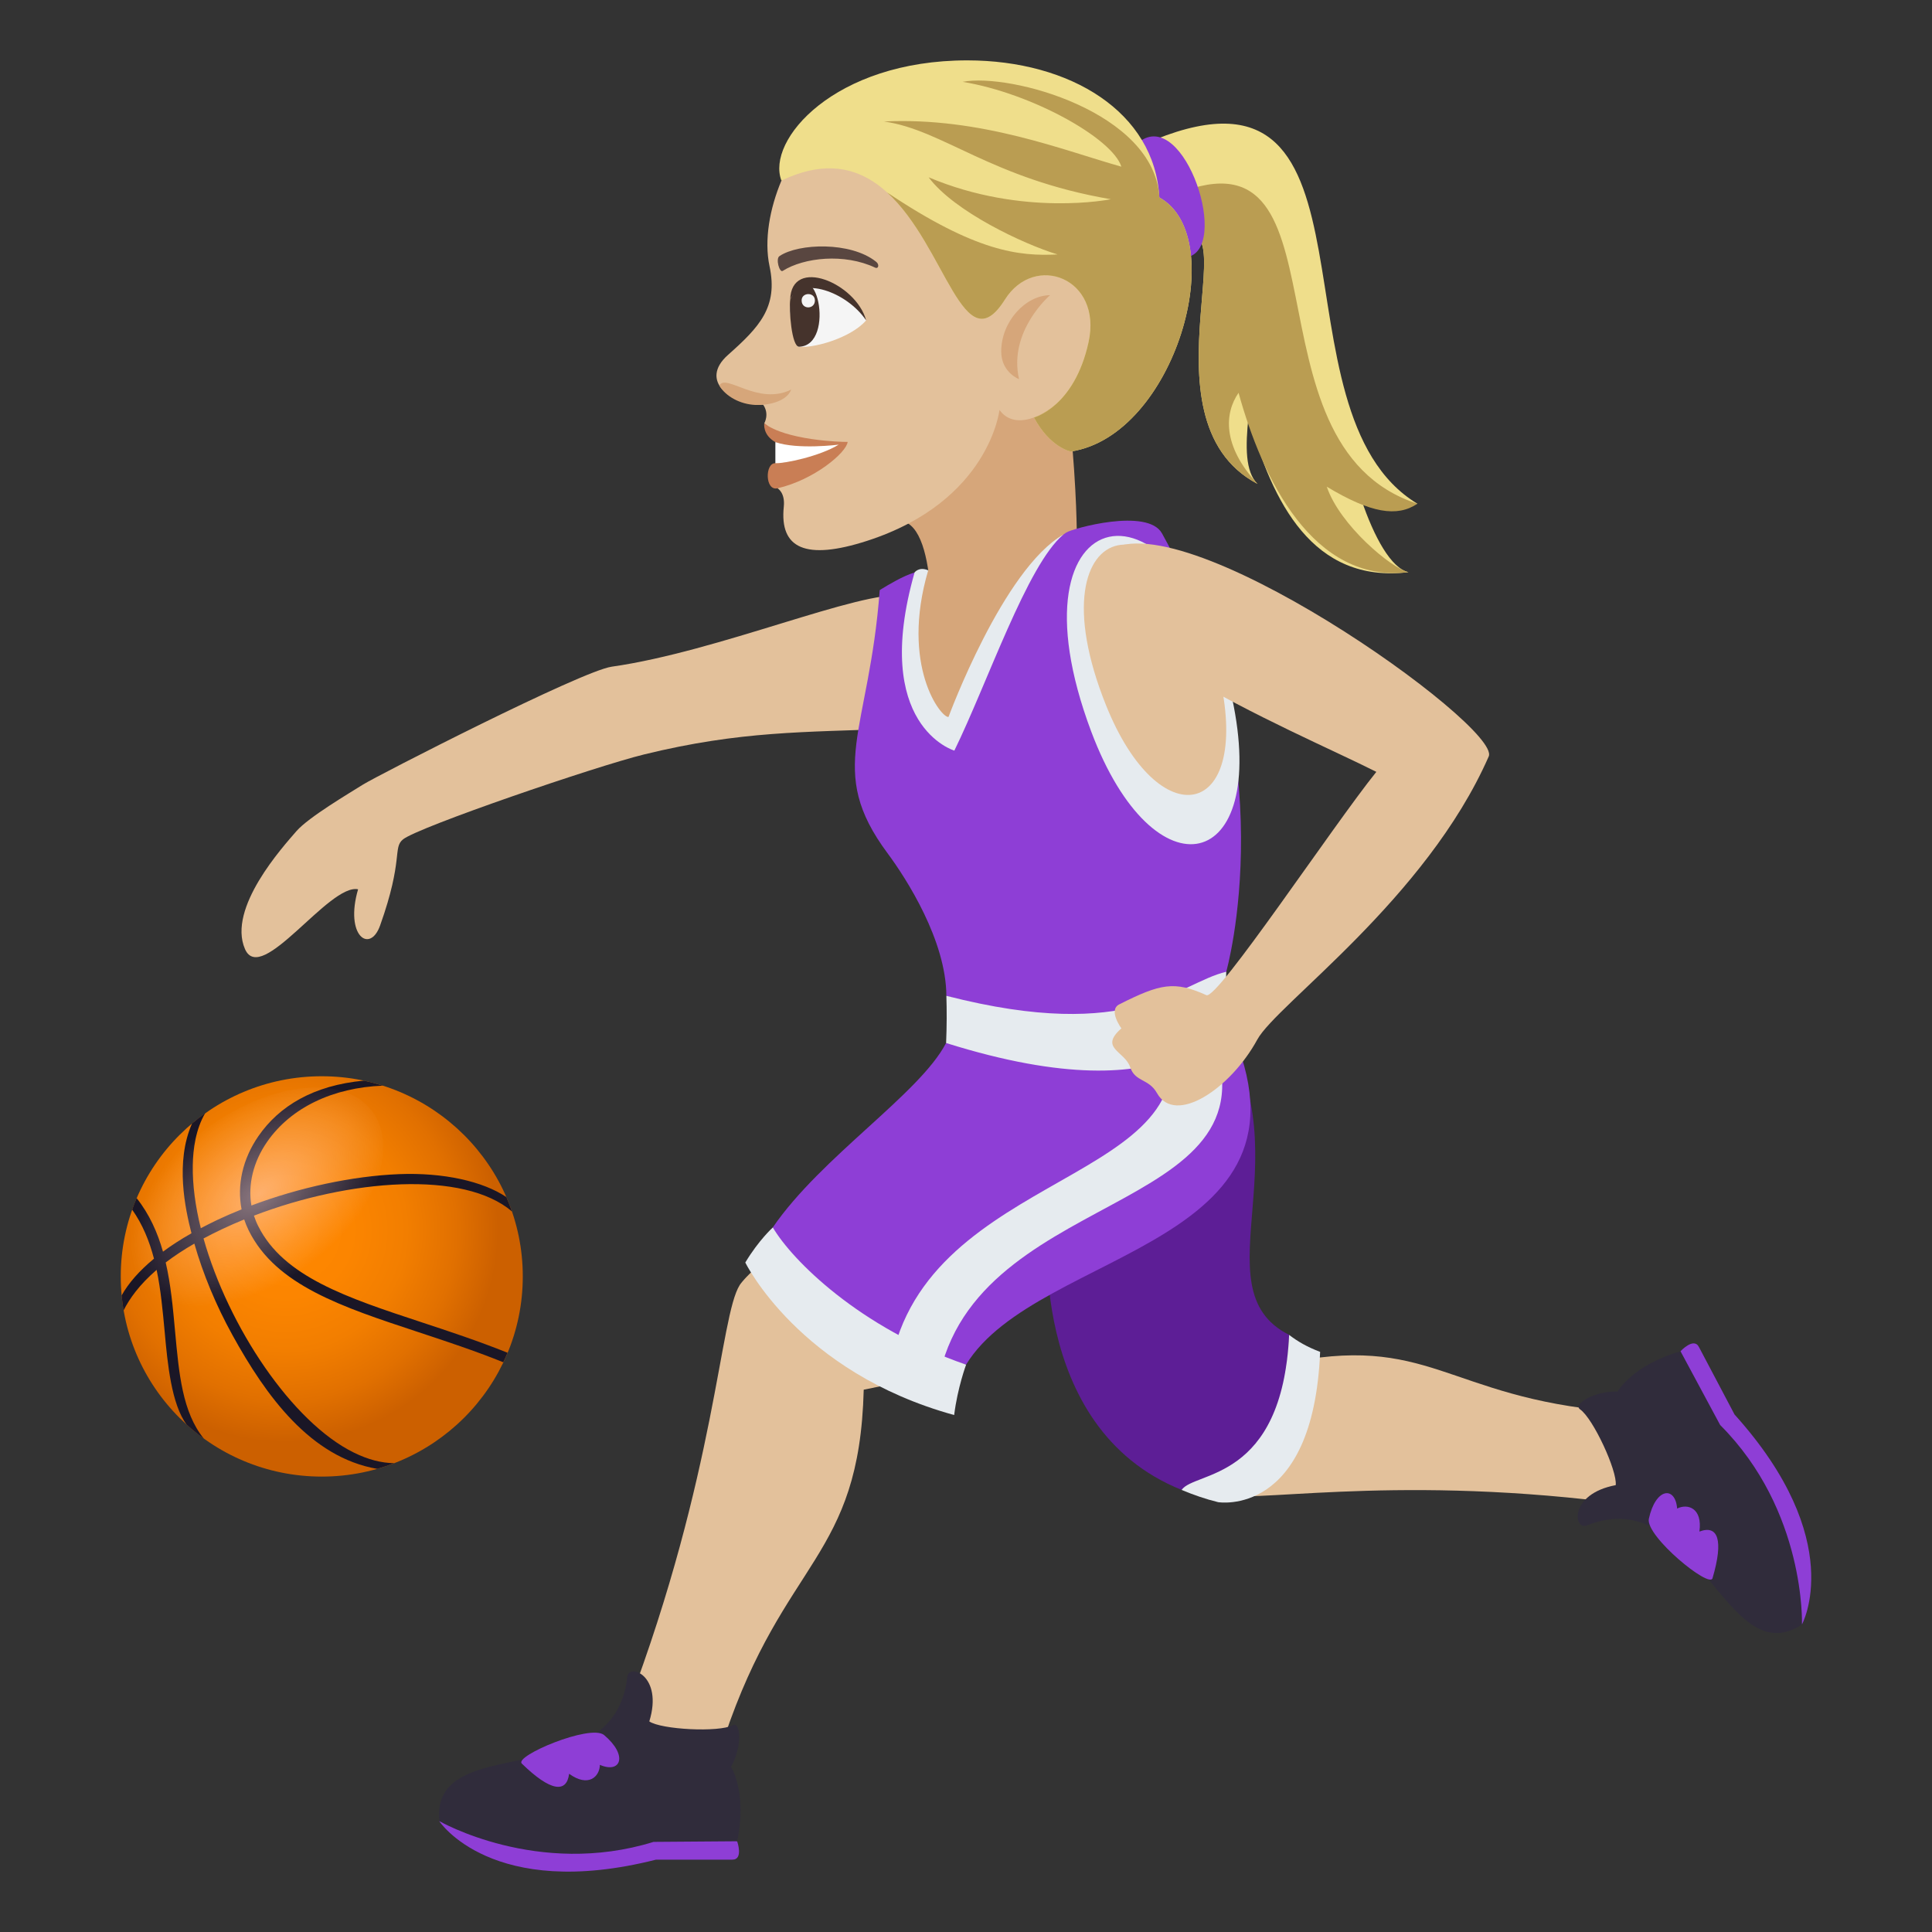 <?xml version="1.0" encoding="utf-8"?>
<!-- Generator: Adobe Illustrator 15.0.0, SVG Export Plug-In . SVG Version: 6.00 Build 0)  -->
<!DOCTYPE svg PUBLIC "-//W3C//DTD SVG 1.1//EN" "http://www.w3.org/Graphics/SVG/1.1/DTD/svg11.dtd">
<svg version="1.1" id="Layer_1" xmlns:x="http://ns.adobe.com/Extensibility/1.0/" xmlns:i="http://ns.adobe.com/AdobeIllustrator/10.0/" xmlns:graph="http://ns.adobe.com/Graphs/1.0/"
	 xmlns="http://www.w3.org/2000/svg" xmlns:xlink="http://www.w3.org/1999/xlink" xmlns:a="http://ns.adobe.com/AdobeSVGViewerExtensions/3.0/"
	 x="0px" y="0px" width="64px" height="64px" viewBox="0 0 64 64" enable-background="new 0 0 64 64" xml:space="preserve">
<rect x="0" y="0" width="64" height="64" fill="#333333" stroke="none"/>
<path fill="#EFDE8B" d="M46.656,18.954c-0.568-0.132-1.133-1.141-1.564-2.417c0.537,0.209,1.152,0.287,1.861,0.15
	c-5.04-3.049-0.77-15.242-8.678-12.069l0.42,3.479c3-1.95-1.132,5.772,2.96,7.931c-0.403-0.4-0.403-1.237-0.295-2.228
	C42.145,16.644,43.493,19.339,46.656,18.954z"/>
<path fill="#BA9D52" d="M46.656,18.954c-0.568-0.132-2.273-1.556-2.705-2.832c1.469,0.884,2.332,1.013,3.002,0.565
	C40.94,14.734,44.954,3.715,38.7,6.541l-0.005,1.557c3-1.95-1.132,5.772,2.96,7.931c-1.174-1.271-1.091-2.346-0.626-3.017
	C41.813,15.854,43.493,19.339,46.656,18.954z"/>
<path fill="#8E3ED6" d="M37.868,4.614c-1.136,0.622-0.876,3.789,1.251,3.917C40.863,8.641,39.379,3.784,37.868,4.614z"/>
<path fill="#D6A67A" d="M29.399,17.334c1.707-0.761,1.45,3.789,1.448,4.178c0,0,1.495-2.412,4.824-3.727c0,0,0.007-1.475-0.22-3.782
	C35.618,7.643,29.399,17.334,29.399,17.334z"/>
<path fill="#E3C19B" d="M25.886,5.983c-0.386,0.916-0.58,1.968-0.393,2.842c0.287,1.347-0.338,2.009-1.374,2.929
	c-0.986,0.872,0.11,1.661,1.162,1.653c0.216,0.309,0.037,0.614,0.037,0.614c0.841,0.729,0.821,1.849,0.435,2.154
	c0,0,0.261,0.133,0.211,0.612c-0.142,1.374,0.711,1.792,2.764,1.128c4.052-1.313,4.381-4.337,4.381-4.337
	c0.829,1.17,3.319-0.825,3.388-3.26C36.619,6.277,33.135,0.45,25.886,5.983z"/>
<path fill="#D6A67A" d="M33.167,11.646c-0.002-0.993,0.802-1.861,1.618-1.868c0,0-1.392,1.188-1.028,2.782
	C33.757,12.561,33.169,12.339,33.167,11.646z"/>
<path fill="#F5F5F5" d="M28.692,10.613c-0.529,0.609-1.834,0.952-2.269,0.866C25.367,8.316,27.999,9.279,28.692,10.613z"/>
<path fill="#45332C" d="M26.473,11.486c1.244-0.041,0.549-3.371-0.296-1.56C26.131,10.242,26.222,11.495,26.473,11.486z"/>
<path fill="#45332C" d="M28.692,10.613c-0.335-1.238-2.481-2.131-2.516-0.687C26.516,9.144,28.035,9.646,28.692,10.613z"/>
<path fill="#F5F5F5" d="M26.555,9.96c0.008,0.306,0.447,0.292,0.44-0.015C26.986,9.665,26.547,9.679,26.555,9.96z"/>
<path fill="#594640" d="M29.013,8.664C28.176,8,26.455,8.057,25.824,8.482c-0.14,0.082-0.002,0.562,0.104,0.492
	c0.707-0.447,2.045-0.589,3.061-0.109C29.099,8.919,29.145,8.757,29.013,8.664z"/>
<path fill="#C97E55" d="M25.685,14.646c0.384,0.264,0,0.698,0,0.698c-0.346-0.013-0.348,0.926,0.068,0.832
	c1.216-0.279,2.285-1.181,2.327-1.538c-0.24,0.009-2.063-0.061-2.762-0.616C25.318,14.021,25.251,14.401,25.685,14.646z"/>
<path fill="#FFFFFF" d="M25.685,14.646v0.698c0.307,0.013,1.465-0.227,2.097-0.614C27.781,14.729,26.43,14.903,25.685,14.646z"/>
<path fill="#EFDE8B" d="M38.405,6.542C38.254,3.715,35.459,2.002,32.048,2c-4.416-0.002-6.676,2.653-6.162,3.983
	c5.081-2.445,5.442,7.063,7.403,3.939c0.984-1.563,3.238-0.717,2.771,1.413c-0.472,2.152-1.808,2.494-1.808,2.494
	c0.531,0.996,1.219,1.128,1.219,1.128C38.933,14.432,40.784,7.85,38.405,6.542z"/>
<path fill="#BA9D52" d="M38.405,6.542c-0.151-2.827-4.939-4.136-6.517-3.831c2.287,0.375,4.961,1.87,5.259,2.81
	c-1.877-0.524-4.656-1.654-7.864-1.496c1.947,0.271,3.549,1.896,7.514,2.575c0,0-2.896,0.597-6.035-0.727
	c0.845,1.133,3.143,2.214,4.271,2.556c-1.271,0.063-2.699-0.08-5.647-2.055c1.949,1.773,2.537,5.724,3.903,3.549
	c0.984-1.563,3.238-0.717,2.771,1.413c-0.472,2.152-1.808,2.494-1.808,2.494c0.531,0.996,1.219,1.128,1.219,1.128
	C38.933,14.432,40.784,7.85,38.405,6.542z"/>
<path fill="#D6A67A" d="M26.211,12.905c-0.163,0.418-0.8,0.523-1.18,0.51c-0.508-0.02-0.988-0.28-1.201-0.642
	C24.035,12.354,25.108,13.452,26.211,12.905z"/>
<path fill="#E3C19B" d="M24.001,57.533c1.988-5.916,4.466-5.88,4.611-11.498c0.431-0.087,0.867-0.174,1.3-0.264
	c-0.37-2.603-1.046-3.881-2.797-4.956c-1.627,0.563-2.498,1.577-2.61,1.753c-0.663,1.04-0.773,6.204-3.713,13.975
	C20.553,57.177,23.894,57.854,24.001,57.533z"/>
<path fill="#8E3ED6" d="M21.733,61.603h2.53c0.37,0,0.157-0.606,0.157-0.606s-2.363-1.442-9.87-0.669
	C14.551,60.327,16.285,62.982,21.733,61.603z"/>
<path fill="#302C3B" d="M24.217,58.529c0.392-0.705,0.307-1.508,0.063-1.38c-0.47,0.247-2.38,0.144-2.771-0.125
	c0.47-1.521-0.679-1.941-0.729-1.475c-0.43,3.936-6.514,1.724-6.229,4.777c0,0,3.259,1.878,7.099,0.689l2.771-0.021
	C24.757,59.362,24.216,58.53,24.217,58.529z"/>
<path fill="#8E3ED6" d="M17.285,58.42c0.951,0.929,1.487,0.988,1.568,0.339c0.643,0.464,1.012,0.09,1.019-0.296
	c0.693,0.301,0.947-0.31,0.134-0.992C19.539,57.11,17.029,58.171,17.285,58.42z"/>
<path fill="#E3C19B" d="M53.457,46.756c-5.587-0.472-6.08-2.633-11.017-1.568c-0.167-0.356-0.335-0.715-0.505-1.072
	c-2.194,0.872-3.167,1.73-3.734,3.479c0.837,1.294,1.905,1.836,2.084,1.896c1.049,0.355,5.58-0.644,12.987,0.262
	C53.878,49.827,53.761,46.781,53.457,46.756z"/>
<path fill="#E3C19B" d="M29.94,19.728c-1.441-0.183-6.133,1.854-9.677,2.357c-1.011,0.145-7.785,3.62-8.237,3.904
	c-0.466,0.293-1.797,1.078-2.203,1.54c-0.447,0.518-2.3,2.55-1.707,3.911c0.537,1.228,2.787-2.182,3.746-1.981
	c-0.45,1.541,0.391,2.145,0.729,1.2c0.784-2.198,0.411-2.572,0.76-2.854c0.505-0.407,6.385-2.422,7.992-2.815
	c3.207-0.785,5.319-0.729,8.219-0.849C32.641,24.015,33.775,20.206,29.94,19.728z"/>
<path fill="#5D1E96" d="M34.714,40.445c0,0-0.736,6.841,4.43,8.91c0,0,3.333,0.374,3.561-5.136c-3.085-1.539,0.709-6.24-2.552-10.55
	L34.714,40.445z"/>
<path fill="#E6EBEF" d="M42.704,44.22c-0.229,4.873-3.135,4.505-3.561,5.136c0.393,0.164,0.795,0.304,1.208,0.405
	c0,0,3.152,0.529,3.38-4.979C43.3,44.621,42.976,44.43,42.704,44.22z"/>
<path fill="#D6A67A" d="M35.958,17.657c-3.253,8.578-6.856,12.063-6.522,1.838C30.578,19.308,32.963,16.907,35.958,17.657z"/>
<path fill="#8E3ED6" d="M40.563,33.647l-9.223,0.904c-0.876,1.686-4.132,3.762-5.74,6.109c0,0,0.354,2.79,6.403,4.545
	C34.378,41.313,44.385,41.314,40.563,33.647z"/>
<path fill="#E6EBEF" d="M25.601,40.661c0,0-0.467,0.419-0.912,1.162c0,0,1.776,3.636,6.919,5.052
	c0.113-0.913,0.396-1.669,0.396-1.669C28.471,43.991,26.229,41.735,25.601,40.661z"/>
<path fill="#E6EBEF" d="M39.873,33.712l-1.458-0.189c2.426,5.563-7.089,5.003-8.78,11.104c0,0,0.895,0.653,1.506,0.832
	C32.63,39.135,43.104,40.249,39.873,33.712z"/>
<path fill="#8E3ED6" d="M38.493,17.67c-0.477-0.861-2.979-0.159-3.172-0.029c-1.913,1.296-3.761,6.398-3.761,6.398
	c-0.234,0.043-2.459-1.18-0.979-4.781c0.358-0.867-1.439,0.291-1.439,0.291c-0.353,4.731-1.8,5.943,0.258,8.714
	c0.632,0.851,1.941,2.896,1.95,4.726c7.932,2.492,9.271-0.797,9.271-0.797S42.635,25.119,38.493,17.67z"/>
<path fill="#E6EBEF" d="M35.229,17.705c-2.007,1.151-3.808,6.044-3.808,6.044c-0.237,0.045-1.604-1.688-0.673-4.856
	c-0.305-0.132-0.451,0.069-0.451,0.069c-1.449,5.09,1.317,5.903,1.317,5.903C32.707,22.635,34.031,18.702,35.229,17.705z"/>
<path fill="#E6EBEF" d="M31.35,32.988c0.015,0.484,0.015,0.999-0.009,1.563c7.933,2.492,9.223-0.904,9.223-0.904
	s0.044-0.541,0.057-1.456C39.028,32.568,37.518,34.571,31.35,32.988z"/>
<path fill="#E6EBEF" d="M40.814,23.123c1.249,5.801-2.581,6.66-4.667,1.107C33.215,16.417,39.108,15.221,40.814,23.123z"/>
<path fill="#E3C19B" d="M40.426,22.537c0.99,4.595-2.032,5.195-3.785,0.832C34.05,16.918,39.007,15.951,40.426,22.537z"/>
<radialGradient id="SVGID_1_" cx="15.477" cy="72.096" r="7.21" gradientTransform="matrix(1.055 0 0 1.051 -6.872 -35.018)" gradientUnits="userSpaceOnUse">
	<stop  offset="0" style="stop-color:#FF8800"/>
	<stop  offset="0.291" style="stop-color:#FC8500"/>
	<stop  offset="0.528" style="stop-color:#F27E00"/>
	<stop  offset="0.745" style="stop-color:#E17000"/>
	<stop  offset="0.927" style="stop-color:#CC6000"/>
	<a:midPointStop  offset="0" style="stop-color:#FF8800"/>
	<a:midPointStop  offset="0.748" style="stop-color:#FF8800"/>
	<a:midPointStop  offset="0.927" style="stop-color:#CC6000"/>
</radialGradient>
<ellipse fill="url(#SVGID_1_)" cx="10.659" cy="42.283" rx="6.659" ry="6.631"/>
<path fill="#1A1626" d="M13.956,43.799c-2.452-0.809-4.566-1.506-5.402-3.183c-0.058-0.113-0.103-0.229-0.142-0.346
	c3.187-1.219,6.951-1.501,8.546-0.141c-0.056-0.161-0.118-0.319-0.184-0.474c-0.773-0.521-2.084-0.819-3.56-0.76
	c-1.539,0.063-3.298,0.441-4.886,1.039c-0.117-0.695,0.06-1.443,0.517-2.104c0.787-1.138,2.183-1.804,3.84-1.866
	c-0.206-0.065-0.416-0.121-0.628-0.167c-1.678,0.155-2.809,0.845-3.496,1.838c-0.525,0.759-0.715,1.625-0.558,2.427
	c-0.273,0.109-0.539,0.225-0.797,0.346c-0.191,0.091-0.375,0.184-0.554,0.278c-0.181-0.728-0.276-1.433-0.266-2.08
	c0.008-0.548,0.099-1.199,0.41-1.729c-0.148,0.106-0.295,0.22-0.434,0.338c-0.563,1.28-0.226,2.83-0.019,3.639
	c-0.349,0.197-0.664,0.401-0.944,0.609c-0.181-0.637-0.449-1.239-0.873-1.774c-0.054,0.125-0.104,0.252-0.148,0.381
	c0.347,0.491,0.57,1.043,0.723,1.625c-0.481,0.397-0.844,0.808-1.072,1.219c0.015,0.167,0.037,0.332,0.064,0.496
	c0.197-0.388,0.514-0.842,1.095-1.344c0.141,0.668,0.203,1.369,0.268,2.061c0.093,1.032,0.221,2.391,0.729,3.068
	c0.182,0.163,0.37,0.316,0.567,0.46c-0.709-0.869-0.824-2.147-0.953-3.56c-0.07-0.764-0.139-1.537-0.31-2.274
	c0.278-0.212,0.595-0.421,0.949-0.625c0.284,0.995,0.714,2.038,1.264,3.034c1.107,2.008,2.58,4.047,4.795,4.428
	c0.189-0.055,0.377-0.117,0.559-0.188c-0.422-0.006-0.865-0.12-1.326-0.347c-2.053-1.004-4.165-4.172-4.988-7.097
	c0.195-0.104,0.399-0.207,0.613-0.308c0.24-0.113,0.485-0.221,0.734-0.322c0.042,0.126,0.093,0.251,0.153,0.371
	c0.899,1.806,3.079,2.524,5.604,3.357c0.923,0.305,1.869,0.617,2.825,1.002c0.053-0.104,0.099-0.209,0.142-0.315
	C15.844,44.423,14.888,44.106,13.956,43.799z"/>
<radialGradient id="SVGID_2_" cx="568.559" cy="6.25" r="4.878" gradientTransform="matrix(0.36 0.465 -0.796 0.61 -191.103 -228.648)" gradientUnits="userSpaceOnUse">
	<stop  offset="0" style="stop-color:#FFDADA"/>
	<stop  offset="1" style="stop-color:#FFDADA;stop-opacity:0"/>
	<a:midPointStop  offset="0" style="stop-color:#FFDADA"/>
	<a:midPointStop  offset="0.486" style="stop-color:#FFDADA"/>
	<a:midPointStop  offset="1" style="stop-color:#FFDADA;stop-opacity:0"/>
</radialGradient>
<path opacity="0.5" fill="url(#SVGID_2_)" d="M10.19,42.04C8.047,43.684,5.523,44,4.554,42.745
	c-0.968-1.254-0.019-3.603,2.128-5.246c2.142-1.644,4.664-1.959,5.634-0.705S12.332,40.396,10.19,42.04z"/>
<path fill="#E3C19B" d="M36.6,18.33c-2.146,2.472,6.235,5.843,8.993,7.239c-1.452,1.804-5.267,7.563-5.629,7.397
	c-1.057-0.476-1.517-0.387-2.885,0.304c-0.38,0.189,0.069,0.796,0.069,0.796c-0.752,0.661,0.113,0.751,0.291,1.287
	c0.164,0.495,0.616,0.372,0.887,0.857c0.606,1.081,2.437-0.145,3.324-1.773c0.635-1.167,5.589-4.647,7.666-9.379
	C49.754,24.062,38.896,16.342,36.6,18.33z"/>
<path fill="#8E3ED6" d="M57.459,46.857l-1.182-2.24c-0.173-0.328-0.608,0.145-0.608,0.145s-0.169,2.766,4.022,9.052
	C59.691,53.813,61.225,51.036,57.459,46.857z"/>
<path fill="#302C3B" d="M53.586,46.095c-0.806-0.017-1.474,0.434-1.247,0.589c0.438,0.302,1.239,2.042,1.184,2.513
	c-1.562,0.295-1.395,1.508-0.959,1.335c3.675-1.46,4.565,4.961,7.128,3.282c0,0,0.135-3.764-2.709-6.608l-1.313-2.443
	C54.067,45.228,53.588,46.095,53.586,46.095z"/>
<path fill="#8E3ED6" d="M56.729,52.282c0.376-1.275,0.178-1.778-0.434-1.547c0.109-0.784-0.395-0.937-0.738-0.762
	c-0.058-0.756-0.715-0.695-0.938,0.345C54.521,50.9,56.63,52.627,56.729,52.282z"/>
</svg>
